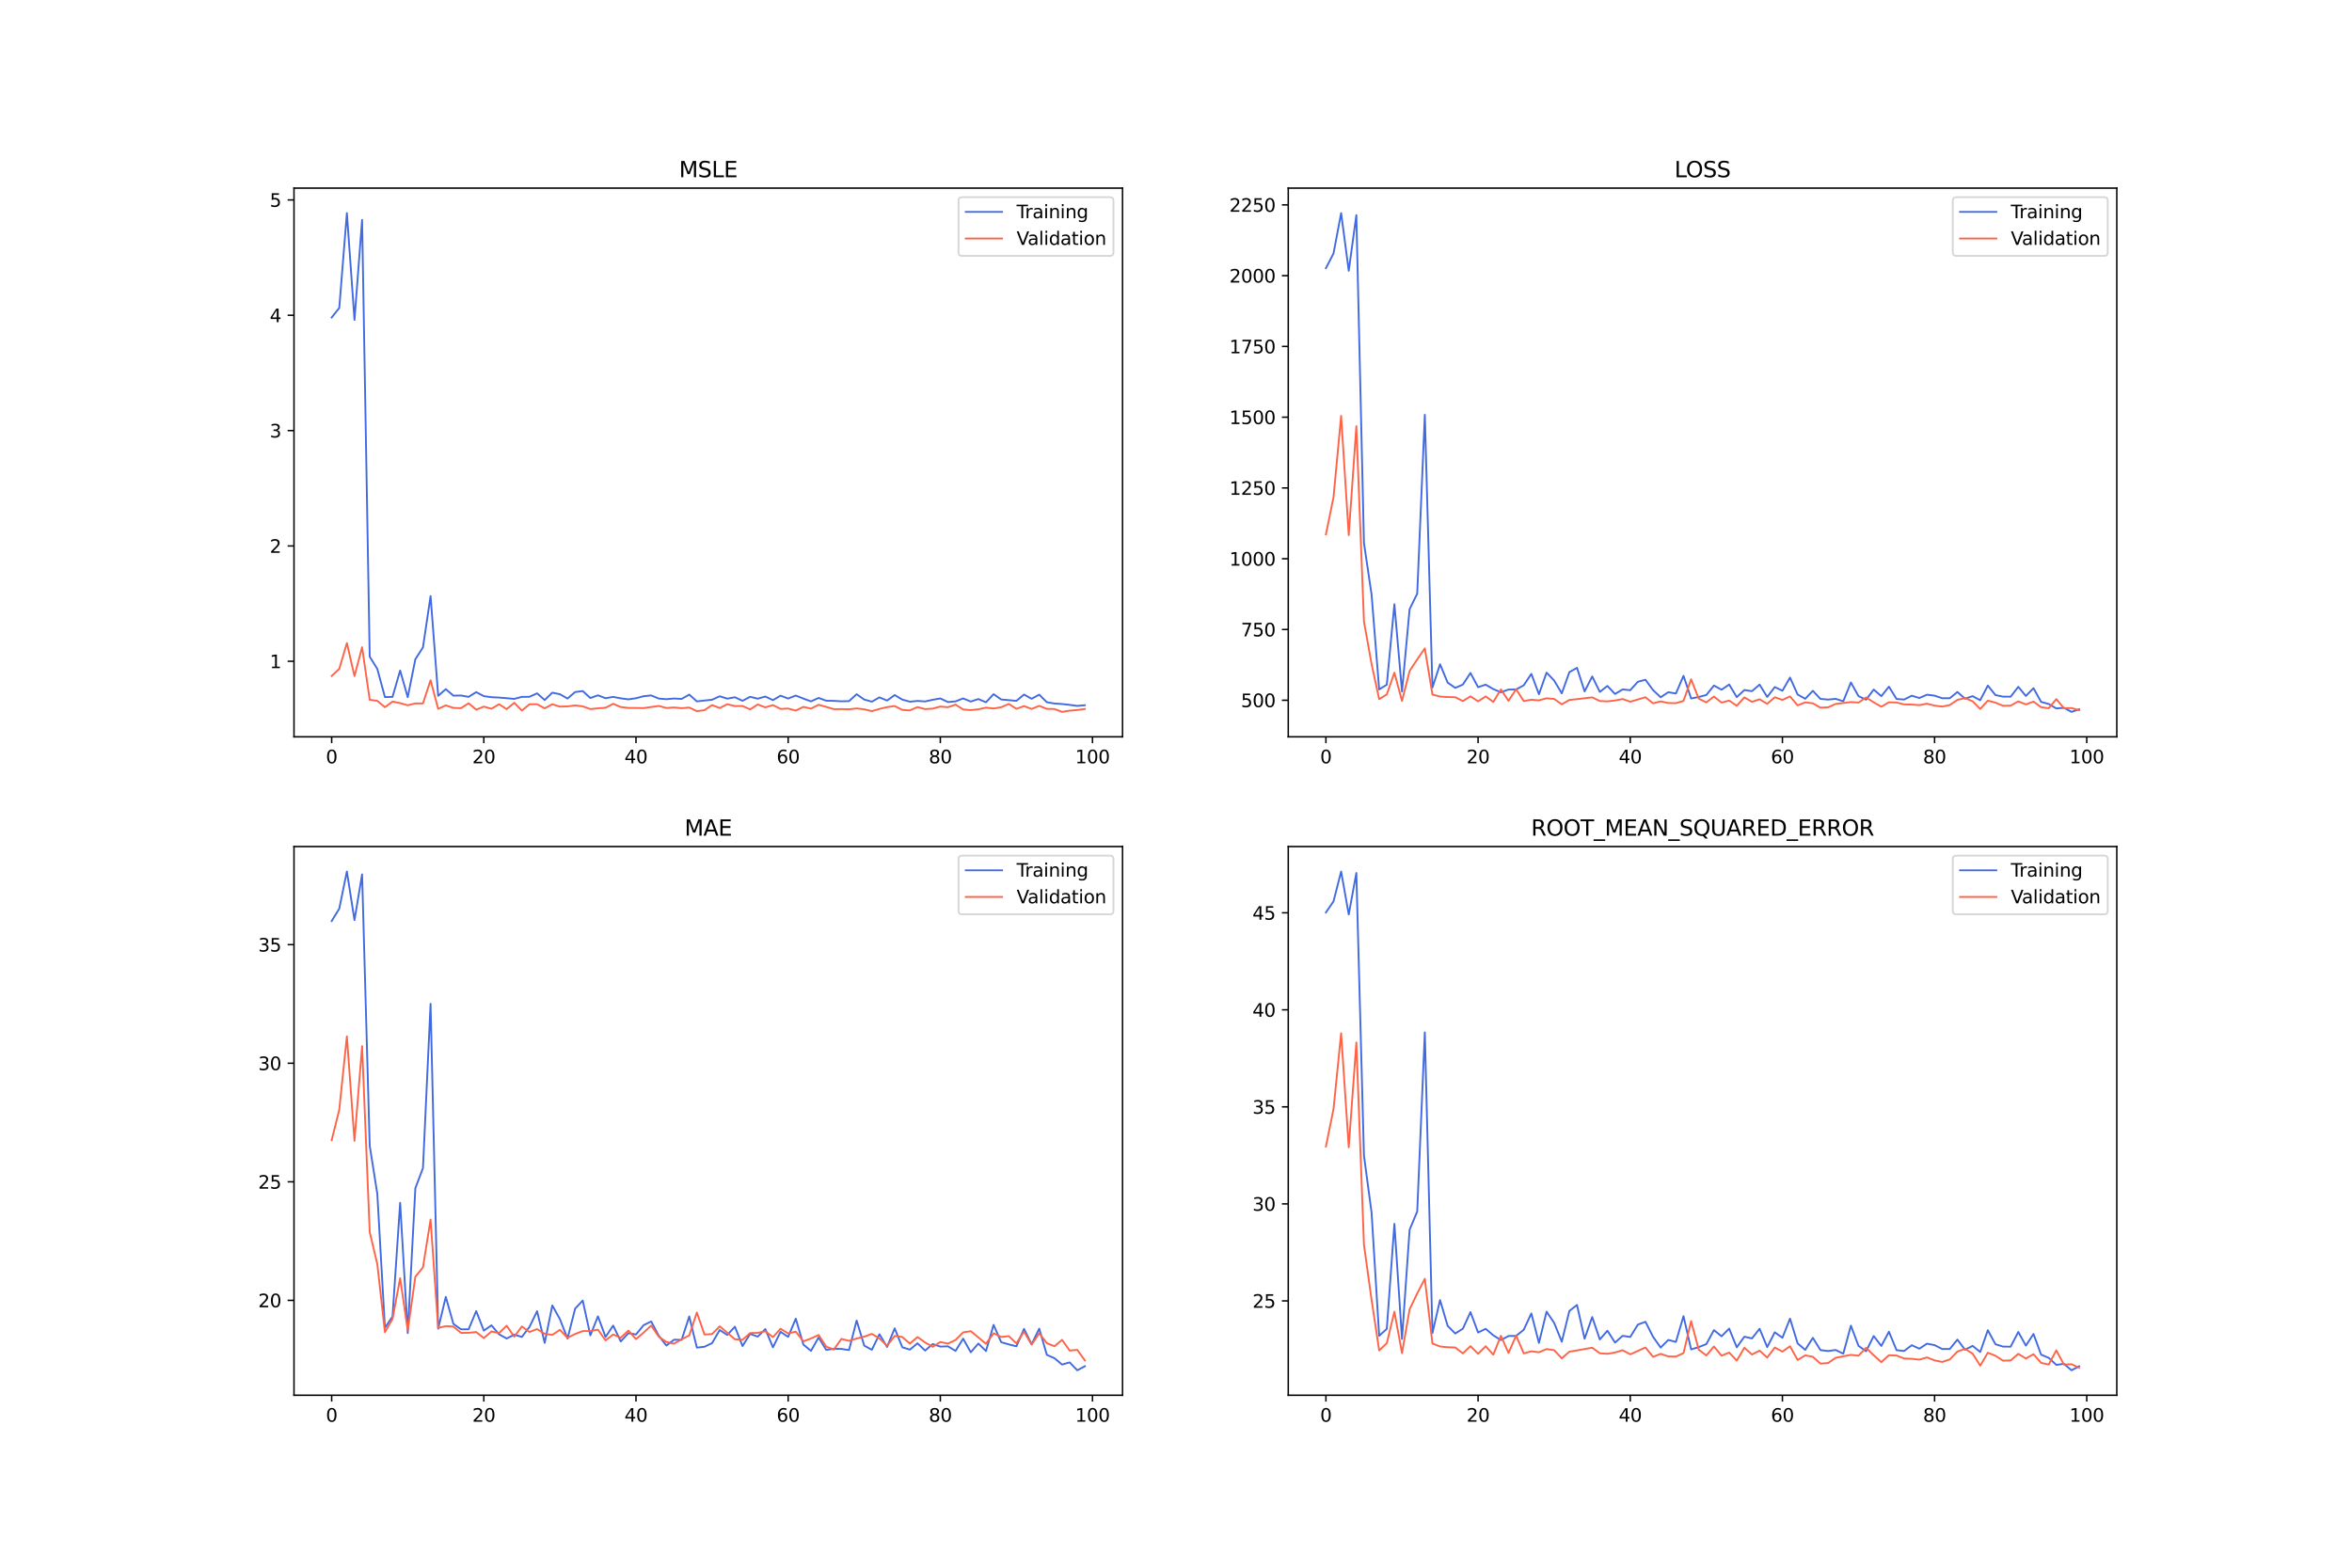 <?xml version="1.0" encoding="utf-8" standalone="no"?>
<!DOCTYPE svg PUBLIC "-//W3C//DTD SVG 1.1//EN"
  "http://www.w3.org/Graphics/SVG/1.1/DTD/svg11.dtd">
<svg xmlns:xlink="http://www.w3.org/1999/xlink" width="1296pt" height="864pt" viewBox="0 0 1296 864" xmlns="http://www.w3.org/2000/svg" version="1.1">
 <defs>
  <style type="text/css">*{stroke-linejoin: round; stroke-linecap: butt}</style>
 </defs>
 <g id="figure_1">
  <g id="patch_1">
   <path d="M 0 864 
L 1296 864 
L 1296 0 
L 0 0 
z
" style="fill: #ffffff"/>
  </g>
  <g id="axes_1">
   <g id="patch_2">
    <path d="M 162 406.08 
L 618.545 406.08 
L 618.545 103.68 
L 162 103.68 
z
" style="fill: #ffffff"/>
   </g>
   <g id="matplotlib.axis_1">
    <g id="xtick_1">
     <g id="line2d_1">
      <defs>
       <path id="m0e3c52dd5b" d="M 0 0 
L 0 3.5 
" style="stroke: #000000; stroke-width: 0.8"/>
      </defs>
      <g>
       <use xlink:href="#m0e3c52dd5b" x="182.752" y="406.08" style="stroke: #000000; stroke-width: 0.8"/>
      </g>
     </g>
     <g id="text_1">
      <!-- 0 -->
      <g transform="translate(179.571 420.678) scale(0.1 -0.1)">
       <defs>
        <path id="DejaVuSans-30" d="M 2034 4250 
Q 1547 4250 1301 3770 
Q 1056 3291 1056 2328 
Q 1056 1369 1301 889 
Q 1547 409 2034 409 
Q 2525 409 2770 889 
Q 3016 1369 3016 2328 
Q 3016 3291 2770 3770 
Q 2525 4250 2034 4250 
z
M 2034 4750 
Q 2819 4750 3233 4129 
Q 3647 3509 3647 2328 
Q 3647 1150 3233 529 
Q 2819 -91 2034 -91 
Q 1250 -91 836 529 
Q 422 1150 422 2328 
Q 422 3509 836 4129 
Q 1250 4750 2034 4750 
z
" transform="scale(0.016)"/>
       </defs>
       <use xlink:href="#DejaVuSans-30"/>
      </g>
     </g>
    </g>
    <g id="xtick_2">
     <g id="line2d_2">
      <g>
       <use xlink:href="#m0e3c52dd5b" x="266.599" y="406.08" style="stroke: #000000; stroke-width: 0.8"/>
      </g>
     </g>
     <g id="text_2">
      <!-- 20 -->
      <g transform="translate(260.236 420.678) scale(0.1 -0.1)">
       <defs>
        <path id="DejaVuSans-32" d="M 1228 531 
L 3431 531 
L 3431 0 
L 469 0 
L 469 531 
Q 828 903 1448 1529 
Q 2069 2156 2228 2338 
Q 2531 2678 2651 2914 
Q 2772 3150 2772 3378 
Q 2772 3750 2511 3984 
Q 2250 4219 1831 4219 
Q 1534 4219 1204 4116 
Q 875 4013 500 3803 
L 500 4441 
Q 881 4594 1212 4672 
Q 1544 4750 1819 4750 
Q 2544 4750 2975 4387 
Q 3406 4025 3406 3419 
Q 3406 3131 3298 2873 
Q 3191 2616 2906 2266 
Q 2828 2175 2409 1742 
Q 1991 1309 1228 531 
z
" transform="scale(0.016)"/>
       </defs>
       <use xlink:href="#DejaVuSans-32"/>
       <use xlink:href="#DejaVuSans-30" x="63.623"/>
      </g>
     </g>
    </g>
    <g id="xtick_3">
     <g id="line2d_3">
      <g>
       <use xlink:href="#m0e3c52dd5b" x="350.446" y="406.08" style="stroke: #000000; stroke-width: 0.8"/>
      </g>
     </g>
     <g id="text_3">
      <!-- 40 -->
      <g transform="translate(344.083 420.678) scale(0.1 -0.1)">
       <defs>
        <path id="DejaVuSans-34" d="M 2419 4116 
L 825 1625 
L 2419 1625 
L 2419 4116 
z
M 2253 4666 
L 3047 4666 
L 3047 1625 
L 3713 1625 
L 3713 1100 
L 3047 1100 
L 3047 0 
L 2419 0 
L 2419 1100 
L 313 1100 
L 313 1709 
L 2253 4666 
z
" transform="scale(0.016)"/>
       </defs>
       <use xlink:href="#DejaVuSans-34"/>
       <use xlink:href="#DejaVuSans-30" x="63.623"/>
      </g>
     </g>
    </g>
    <g id="xtick_4">
     <g id="line2d_4">
      <g>
       <use xlink:href="#m0e3c52dd5b" x="434.292" y="406.08" style="stroke: #000000; stroke-width: 0.8"/>
      </g>
     </g>
     <g id="text_4">
      <!-- 60 -->
      <g transform="translate(427.93 420.678) scale(0.1 -0.1)">
       <defs>
        <path id="DejaVuSans-36" d="M 2113 2584 
Q 1688 2584 1439 2293 
Q 1191 2003 1191 1497 
Q 1191 994 1439 701 
Q 1688 409 2113 409 
Q 2538 409 2786 701 
Q 3034 994 3034 1497 
Q 3034 2003 2786 2293 
Q 2538 2584 2113 2584 
z
M 3366 4563 
L 3366 3988 
Q 3128 4100 2886 4159 
Q 2644 4219 2406 4219 
Q 1781 4219 1451 3797 
Q 1122 3375 1075 2522 
Q 1259 2794 1537 2939 
Q 1816 3084 2150 3084 
Q 2853 3084 3261 2657 
Q 3669 2231 3669 1497 
Q 3669 778 3244 343 
Q 2819 -91 2113 -91 
Q 1303 -91 875 529 
Q 447 1150 447 2328 
Q 447 3434 972 4092 
Q 1497 4750 2381 4750 
Q 2619 4750 2861 4703 
Q 3103 4656 3366 4563 
z
" transform="scale(0.016)"/>
       </defs>
       <use xlink:href="#DejaVuSans-36"/>
       <use xlink:href="#DejaVuSans-30" x="63.623"/>
      </g>
     </g>
    </g>
    <g id="xtick_5">
     <g id="line2d_5">
      <g>
       <use xlink:href="#m0e3c52dd5b" x="518.139" y="406.08" style="stroke: #000000; stroke-width: 0.8"/>
      </g>
     </g>
     <g id="text_5">
      <!-- 80 -->
      <g transform="translate(511.776 420.678) scale(0.1 -0.1)">
       <defs>
        <path id="DejaVuSans-38" d="M 2034 2216 
Q 1584 2216 1326 1975 
Q 1069 1734 1069 1313 
Q 1069 891 1326 650 
Q 1584 409 2034 409 
Q 2484 409 2743 651 
Q 3003 894 3003 1313 
Q 3003 1734 2745 1975 
Q 2488 2216 2034 2216 
z
M 1403 2484 
Q 997 2584 770 2862 
Q 544 3141 544 3541 
Q 544 4100 942 4425 
Q 1341 4750 2034 4750 
Q 2731 4750 3128 4425 
Q 3525 4100 3525 3541 
Q 3525 3141 3298 2862 
Q 3072 2584 2669 2484 
Q 3125 2378 3379 2068 
Q 3634 1759 3634 1313 
Q 3634 634 3220 271 
Q 2806 -91 2034 -91 
Q 1263 -91 848 271 
Q 434 634 434 1313 
Q 434 1759 690 2068 
Q 947 2378 1403 2484 
z
M 1172 3481 
Q 1172 3119 1398 2916 
Q 1625 2713 2034 2713 
Q 2441 2713 2670 2916 
Q 2900 3119 2900 3481 
Q 2900 3844 2670 4047 
Q 2441 4250 2034 4250 
Q 1625 4250 1398 4047 
Q 1172 3844 1172 3481 
z
" transform="scale(0.016)"/>
       </defs>
       <use xlink:href="#DejaVuSans-38"/>
       <use xlink:href="#DejaVuSans-30" x="63.623"/>
      </g>
     </g>
    </g>
    <g id="xtick_6">
     <g id="line2d_6">
      <g>
       <use xlink:href="#m0e3c52dd5b" x="601.986" y="406.08" style="stroke: #000000; stroke-width: 0.8"/>
      </g>
     </g>
     <g id="text_6">
      <!-- 100 -->
      <g transform="translate(592.442 420.678) scale(0.1 -0.1)">
       <defs>
        <path id="DejaVuSans-31" d="M 794 531 
L 1825 531 
L 1825 4091 
L 703 3866 
L 703 4441 
L 1819 4666 
L 2450 4666 
L 2450 531 
L 3481 531 
L 3481 0 
L 794 0 
L 794 531 
z
" transform="scale(0.016)"/>
       </defs>
       <use xlink:href="#DejaVuSans-31"/>
       <use xlink:href="#DejaVuSans-30" x="63.623"/>
       <use xlink:href="#DejaVuSans-30" x="127.246"/>
      </g>
     </g>
    </g>
   </g>
   <g id="matplotlib.axis_2">
    <g id="ytick_1">
     <g id="line2d_7">
      <defs>
       <path id="m77ca4bb542" d="M 0 0 
L -3.5 0 
" style="stroke: #000000; stroke-width: 0.8"/>
      </defs>
      <g>
       <use xlink:href="#m77ca4bb542" x="162" y="364.45" style="stroke: #000000; stroke-width: 0.8"/>
      </g>
     </g>
     <g id="text_7">
      <!-- 1 -->
      <g transform="translate(148.637 368.249) scale(0.1 -0.1)">
       <use xlink:href="#DejaVuSans-31"/>
      </g>
     </g>
    </g>
    <g id="ytick_2">
     <g id="line2d_8">
      <g>
       <use xlink:href="#m77ca4bb542" x="162" y="300.885" style="stroke: #000000; stroke-width: 0.8"/>
      </g>
     </g>
     <g id="text_8">
      <!-- 2 -->
      <g transform="translate(148.637 304.684) scale(0.1 -0.1)">
       <use xlink:href="#DejaVuSans-32"/>
      </g>
     </g>
    </g>
    <g id="ytick_3">
     <g id="line2d_9">
      <g>
       <use xlink:href="#m77ca4bb542" x="162" y="237.319" style="stroke: #000000; stroke-width: 0.8"/>
      </g>
     </g>
     <g id="text_9">
      <!-- 3 -->
      <g transform="translate(148.637 241.119) scale(0.1 -0.1)">
       <defs>
        <path id="DejaVuSans-33" d="M 2597 2516 
Q 3050 2419 3304 2112 
Q 3559 1806 3559 1356 
Q 3559 666 3084 287 
Q 2609 -91 1734 -91 
Q 1441 -91 1130 -33 
Q 819 25 488 141 
L 488 750 
Q 750 597 1062 519 
Q 1375 441 1716 441 
Q 2309 441 2620 675 
Q 2931 909 2931 1356 
Q 2931 1769 2642 2001 
Q 2353 2234 1838 2234 
L 1294 2234 
L 1294 2753 
L 1863 2753 
Q 2328 2753 2575 2939 
Q 2822 3125 2822 3475 
Q 2822 3834 2567 4026 
Q 2313 4219 1838 4219 
Q 1578 4219 1281 4162 
Q 984 4106 628 3988 
L 628 4550 
Q 988 4650 1302 4700 
Q 1616 4750 1894 4750 
Q 2613 4750 3031 4423 
Q 3450 4097 3450 3541 
Q 3450 3153 3228 2886 
Q 3006 2619 2597 2516 
z
" transform="scale(0.016)"/>
       </defs>
       <use xlink:href="#DejaVuSans-33"/>
      </g>
     </g>
    </g>
    <g id="ytick_4">
     <g id="line2d_10">
      <g>
       <use xlink:href="#m77ca4bb542" x="162" y="173.754" style="stroke: #000000; stroke-width: 0.8"/>
      </g>
     </g>
     <g id="text_10">
      <!-- 4 -->
      <g transform="translate(148.637 177.553) scale(0.1 -0.1)">
       <use xlink:href="#DejaVuSans-34"/>
      </g>
     </g>
    </g>
    <g id="ytick_5">
     <g id="line2d_11">
      <g>
       <use xlink:href="#m77ca4bb542" x="162" y="110.189" style="stroke: #000000; stroke-width: 0.8"/>
      </g>
     </g>
     <g id="text_11">
      <!-- 5 -->
      <g transform="translate(148.637 113.988) scale(0.1 -0.1)">
       <defs>
        <path id="DejaVuSans-35" d="M 691 4666 
L 3169 4666 
L 3169 4134 
L 1269 4134 
L 1269 2991 
Q 1406 3038 1543 3061 
Q 1681 3084 1819 3084 
Q 2600 3084 3056 2656 
Q 3513 2228 3513 1497 
Q 3513 744 3044 326 
Q 2575 -91 1722 -91 
Q 1428 -91 1123 -41 
Q 819 9 494 109 
L 494 744 
Q 775 591 1075 516 
Q 1375 441 1709 441 
Q 2250 441 2565 725 
Q 2881 1009 2881 1497 
Q 2881 1984 2565 2268 
Q 2250 2553 1709 2553 
Q 1456 2553 1204 2497 
Q 953 2441 691 2322 
L 691 4666 
z
" transform="scale(0.016)"/>
       </defs>
       <use xlink:href="#DejaVuSans-35"/>
      </g>
     </g>
    </g>
   </g>
   <g id="line2d_12">
    <path d="M 182.752 174.969 
L 186.944 169.733 
L 191.137 117.425 
L 195.329 176.321 
L 199.521 121.18 
L 203.714 361.898 
L 207.906 368.674 
L 212.098 384.171 
L 216.291 384.087 
L 220.483 369.539 
L 224.675 384.269 
L 228.868 363.317 
L 233.06 356.796 
L 237.252 328.526 
L 241.445 383.499 
L 245.637 379.815 
L 249.829 383.409 
L 254.022 383.31 
L 258.214 384.058 
L 262.406 381.455 
L 266.599 383.669 
L 270.791 384.247 
L 274.983 384.447 
L 279.176 384.799 
L 283.368 385.176 
L 287.56 384.061 
L 291.753 384.019 
L 295.945 382.124 
L 300.137 385.811 
L 304.33 381.749 
L 308.522 382.612 
L 312.714 384.994 
L 316.907 381.398 
L 321.099 380.863 
L 325.292 384.697 
L 329.484 383.204 
L 333.676 384.802 
L 337.869 384.076 
L 342.061 384.88 
L 346.253 385.436 
L 350.446 384.817 
L 354.638 383.708 
L 358.83 383.269 
L 363.023 384.997 
L 367.215 385.349 
L 371.407 384.964 
L 375.6 385.196 
L 379.792 382.811 
L 383.984 386.553 
L 388.177 386.087 
L 392.369 385.644 
L 396.561 383.735 
L 400.754 385.044 
L 404.946 384.265 
L 409.138 386.234 
L 413.331 384.025 
L 417.523 385.063 
L 421.715 383.884 
L 425.908 385.863 
L 430.1 383.404 
L 434.292 384.987 
L 438.485 383.345 
L 442.677 385.006 
L 446.869 386.559 
L 451.062 384.64 
L 455.254 386.186 
L 459.446 386.267 
L 463.639 386.506 
L 467.831 386.413 
L 472.023 382.598 
L 476.216 385.55 
L 480.408 386.71 
L 484.6 384.342 
L 488.793 386.105 
L 492.985 383.063 
L 497.177 385.566 
L 501.37 386.716 
L 505.562 386.303 
L 509.754 386.584 
L 513.947 385.669 
L 518.139 384.936 
L 522.331 386.923 
L 526.524 386.55 
L 530.716 384.911 
L 534.908 386.645 
L 539.101 385.259 
L 543.293 387.046 
L 547.485 382.573 
L 551.678 385.509 
L 555.87 385.887 
L 560.062 386.264 
L 564.255 382.793 
L 568.447 385.115 
L 572.639 382.848 
L 576.832 387.01 
L 581.024 387.716 
L 585.216 388.009 
L 589.409 388.48 
L 593.601 389.045 
L 597.793 388.659 
" clip-path="url(#pb2d11f5043)" style="fill: none; stroke: #4169e1; stroke-linecap: square"/>
   </g>
   <g id="line2d_13">
    <path d="M 182.752 372.556 
L 186.944 368.64 
L 191.137 354.43 
L 195.329 372.614 
L 199.521 356.697 
L 203.714 385.659 
L 207.906 386.267 
L 212.098 389.776 
L 216.291 386.644 
L 220.483 387.515 
L 224.675 388.687 
L 228.868 387.664 
L 233.06 387.669 
L 237.252 374.902 
L 241.445 390.689 
L 245.637 388.73 
L 249.829 390.152 
L 254.022 390.295 
L 258.214 387.586 
L 262.406 391.128 
L 266.599 389.432 
L 270.791 390.619 
L 274.983 388.109 
L 279.176 390.835 
L 283.368 387.323 
L 287.56 391.615 
L 291.753 388.131 
L 295.945 388.109 
L 300.137 390.374 
L 304.33 388.122 
L 308.522 389.441 
L 312.714 389.294 
L 316.907 388.777 
L 321.099 389.288 
L 325.292 390.796 
L 329.484 390.394 
L 333.676 390.064 
L 337.869 387.884 
L 342.061 389.67 
L 346.253 390.166 
L 350.446 390.184 
L 354.638 390.256 
L 358.83 389.654 
L 363.023 389.055 
L 367.215 390.199 
L 371.407 389.908 
L 375.6 390.304 
L 379.792 389.95 
L 383.984 391.928 
L 388.177 391.406 
L 392.369 388.572 
L 396.561 390.23 
L 400.754 388.098 
L 404.946 389.139 
L 409.138 389.088 
L 413.331 390.973 
L 417.523 388.25 
L 421.715 389.845 
L 425.908 388.585 
L 430.1 390.711 
L 434.292 390.498 
L 438.485 391.635 
L 442.677 389.568 
L 446.869 390.568 
L 451.062 388.428 
L 455.254 389.592 
L 459.446 390.833 
L 463.639 390.798 
L 467.831 390.907 
L 472.023 390.44 
L 476.216 390.919 
L 480.408 391.937 
L 484.6 390.72 
L 488.793 389.713 
L 492.985 389.12 
L 497.177 391.251 
L 501.37 391.521 
L 505.562 389.684 
L 509.754 390.809 
L 513.947 390.549 
L 518.139 389.396 
L 522.331 389.769 
L 526.524 388.329 
L 530.716 391.008 
L 534.908 391.376 
L 539.101 390.918 
L 543.293 390.003 
L 547.485 390.477 
L 551.678 389.772 
L 555.87 387.949 
L 560.062 390.65 
L 564.255 389.151 
L 568.447 390.72 
L 572.639 389.009 
L 576.832 390.688 
L 581.024 390.755 
L 585.216 392.335 
L 589.409 391.656 
L 593.601 391.316 
L 597.793 390.73 
" clip-path="url(#pb2d11f5043)" style="fill: none; stroke: #ff6347; stroke-linecap: square"/>
   </g>
   <g id="patch_3">
    <path d="M 162 406.08 
L 162 103.68 
" style="fill: none; stroke: #000000; stroke-width: 0.8; stroke-linejoin: miter; stroke-linecap: square"/>
   </g>
   <g id="patch_4">
    <path d="M 618.545 406.08 
L 618.545 103.68 
" style="fill: none; stroke: #000000; stroke-width: 0.8; stroke-linejoin: miter; stroke-linecap: square"/>
   </g>
   <g id="patch_5">
    <path d="M 162 406.08 
L 618.545 406.08 
" style="fill: none; stroke: #000000; stroke-width: 0.8; stroke-linejoin: miter; stroke-linecap: square"/>
   </g>
   <g id="patch_6">
    <path d="M 162 103.68 
L 618.545 103.68 
" style="fill: none; stroke: #000000; stroke-width: 0.8; stroke-linejoin: miter; stroke-linecap: square"/>
   </g>
   <g id="text_12">
    <!-- MSLE -->
    <g transform="translate(374.152 97.68) scale(0.12 -0.12)">
     <defs>
      <path id="DejaVuSans-4d" d="M 628 4666 
L 1569 4666 
L 2759 1491 
L 3956 4666 
L 4897 4666 
L 4897 0 
L 4281 0 
L 4281 4097 
L 3078 897 
L 2444 897 
L 1241 4097 
L 1241 0 
L 628 0 
L 628 4666 
z
" transform="scale(0.016)"/>
      <path id="DejaVuSans-53" d="M 3425 4513 
L 3425 3897 
Q 3066 4069 2747 4153 
Q 2428 4238 2131 4238 
Q 1616 4238 1336 4038 
Q 1056 3838 1056 3469 
Q 1056 3159 1242 3001 
Q 1428 2844 1947 2747 
L 2328 2669 
Q 3034 2534 3370 2195 
Q 3706 1856 3706 1288 
Q 3706 609 3251 259 
Q 2797 -91 1919 -91 
Q 1588 -91 1214 -16 
Q 841 59 441 206 
L 441 856 
Q 825 641 1194 531 
Q 1563 422 1919 422 
Q 2459 422 2753 634 
Q 3047 847 3047 1241 
Q 3047 1584 2836 1778 
Q 2625 1972 2144 2069 
L 1759 2144 
Q 1053 2284 737 2584 
Q 422 2884 422 3419 
Q 422 4038 858 4394 
Q 1294 4750 2059 4750 
Q 2388 4750 2728 4690 
Q 3069 4631 3425 4513 
z
" transform="scale(0.016)"/>
      <path id="DejaVuSans-4c" d="M 628 4666 
L 1259 4666 
L 1259 531 
L 3531 531 
L 3531 0 
L 628 0 
L 628 4666 
z
" transform="scale(0.016)"/>
      <path id="DejaVuSans-45" d="M 628 4666 
L 3578 4666 
L 3578 4134 
L 1259 4134 
L 1259 2753 
L 3481 2753 
L 3481 2222 
L 1259 2222 
L 1259 531 
L 3634 531 
L 3634 0 
L 628 0 
L 628 4666 
z
" transform="scale(0.016)"/>
     </defs>
     <use xlink:href="#DejaVuSans-4d"/>
     <use xlink:href="#DejaVuSans-53" x="86.279"/>
     <use xlink:href="#DejaVuSans-4c" x="149.756"/>
     <use xlink:href="#DejaVuSans-45" x="205.469"/>
    </g>
   </g>
   <g id="legend_1">
    <g id="patch_7">
     <path d="M 530.164 141.036 
L 611.545 141.036 
Q 613.545 141.036 613.545 139.036 
L 613.545 110.68 
Q 613.545 108.68 611.545 108.68 
L 530.164 108.68 
Q 528.164 108.68 528.164 110.68 
L 528.164 139.036 
Q 528.164 141.036 530.164 141.036 
z
" style="fill: #ffffff; opacity: 0.8; stroke: #cccccc; stroke-linejoin: miter"/>
    </g>
    <g id="line2d_14">
     <path d="M 532.164 116.778 
L 542.164 116.778 
L 552.164 116.778 
" style="fill: none; stroke: #4169e1; stroke-linecap: square"/>
    </g>
    <g id="text_13">
     <!-- Training -->
     <g transform="translate(560.164 120.278) scale(0.1 -0.1)">
      <defs>
       <path id="DejaVuSans-54" d="M -19 4666 
L 3928 4666 
L 3928 4134 
L 2272 4134 
L 2272 0 
L 1638 0 
L 1638 4134 
L -19 4134 
L -19 4666 
z
" transform="scale(0.016)"/>
       <path id="DejaVuSans-72" d="M 2631 2963 
Q 2534 3019 2420 3045 
Q 2306 3072 2169 3072 
Q 1681 3072 1420 2755 
Q 1159 2438 1159 1844 
L 1159 0 
L 581 0 
L 581 3500 
L 1159 3500 
L 1159 2956 
Q 1341 3275 1631 3429 
Q 1922 3584 2338 3584 
Q 2397 3584 2469 3576 
Q 2541 3569 2628 3553 
L 2631 2963 
z
" transform="scale(0.016)"/>
       <path id="DejaVuSans-61" d="M 2194 1759 
Q 1497 1759 1228 1600 
Q 959 1441 959 1056 
Q 959 750 1161 570 
Q 1363 391 1709 391 
Q 2188 391 2477 730 
Q 2766 1069 2766 1631 
L 2766 1759 
L 2194 1759 
z
M 3341 1997 
L 3341 0 
L 2766 0 
L 2766 531 
Q 2569 213 2275 61 
Q 1981 -91 1556 -91 
Q 1019 -91 701 211 
Q 384 513 384 1019 
Q 384 1609 779 1909 
Q 1175 2209 1959 2209 
L 2766 2209 
L 2766 2266 
Q 2766 2663 2505 2880 
Q 2244 3097 1772 3097 
Q 1472 3097 1187 3025 
Q 903 2953 641 2809 
L 641 3341 
Q 956 3463 1253 3523 
Q 1550 3584 1831 3584 
Q 2591 3584 2966 3190 
Q 3341 2797 3341 1997 
z
" transform="scale(0.016)"/>
       <path id="DejaVuSans-69" d="M 603 3500 
L 1178 3500 
L 1178 0 
L 603 0 
L 603 3500 
z
M 603 4863 
L 1178 4863 
L 1178 4134 
L 603 4134 
L 603 4863 
z
" transform="scale(0.016)"/>
       <path id="DejaVuSans-6e" d="M 3513 2113 
L 3513 0 
L 2938 0 
L 2938 2094 
Q 2938 2591 2744 2837 
Q 2550 3084 2163 3084 
Q 1697 3084 1428 2787 
Q 1159 2491 1159 1978 
L 1159 0 
L 581 0 
L 581 3500 
L 1159 3500 
L 1159 2956 
Q 1366 3272 1645 3428 
Q 1925 3584 2291 3584 
Q 2894 3584 3203 3211 
Q 3513 2838 3513 2113 
z
" transform="scale(0.016)"/>
       <path id="DejaVuSans-67" d="M 2906 1791 
Q 2906 2416 2648 2759 
Q 2391 3103 1925 3103 
Q 1463 3103 1205 2759 
Q 947 2416 947 1791 
Q 947 1169 1205 825 
Q 1463 481 1925 481 
Q 2391 481 2648 825 
Q 2906 1169 2906 1791 
z
M 3481 434 
Q 3481 -459 3084 -895 
Q 2688 -1331 1869 -1331 
Q 1566 -1331 1297 -1286 
Q 1028 -1241 775 -1147 
L 775 -588 
Q 1028 -725 1275 -790 
Q 1522 -856 1778 -856 
Q 2344 -856 2625 -561 
Q 2906 -266 2906 331 
L 2906 616 
Q 2728 306 2450 153 
Q 2172 0 1784 0 
Q 1141 0 747 490 
Q 353 981 353 1791 
Q 353 2603 747 3093 
Q 1141 3584 1784 3584 
Q 2172 3584 2450 3431 
Q 2728 3278 2906 2969 
L 2906 3500 
L 3481 3500 
L 3481 434 
z
" transform="scale(0.016)"/>
      </defs>
      <use xlink:href="#DejaVuSans-54"/>
      <use xlink:href="#DejaVuSans-72" x="46.334"/>
      <use xlink:href="#DejaVuSans-61" x="87.447"/>
      <use xlink:href="#DejaVuSans-69" x="148.727"/>
      <use xlink:href="#DejaVuSans-6e" x="176.51"/>
      <use xlink:href="#DejaVuSans-69" x="239.889"/>
      <use xlink:href="#DejaVuSans-6e" x="267.672"/>
      <use xlink:href="#DejaVuSans-67" x="331.051"/>
     </g>
    </g>
    <g id="line2d_15">
     <path d="M 532.164 131.457 
L 542.164 131.457 
L 552.164 131.457 
" style="fill: none; stroke: #ff6347; stroke-linecap: square"/>
    </g>
    <g id="text_14">
     <!-- Validation -->
     <g transform="translate(560.164 134.957) scale(0.1 -0.1)">
      <defs>
       <path id="DejaVuSans-56" d="M 1831 0 
L 50 4666 
L 709 4666 
L 2188 738 
L 3669 4666 
L 4325 4666 
L 2547 0 
L 1831 0 
z
" transform="scale(0.016)"/>
       <path id="DejaVuSans-6c" d="M 603 4863 
L 1178 4863 
L 1178 0 
L 603 0 
L 603 4863 
z
" transform="scale(0.016)"/>
       <path id="DejaVuSans-64" d="M 2906 2969 
L 2906 4863 
L 3481 4863 
L 3481 0 
L 2906 0 
L 2906 525 
Q 2725 213 2448 61 
Q 2172 -91 1784 -91 
Q 1150 -91 751 415 
Q 353 922 353 1747 
Q 353 2572 751 3078 
Q 1150 3584 1784 3584 
Q 2172 3584 2448 3432 
Q 2725 3281 2906 2969 
z
M 947 1747 
Q 947 1113 1208 752 
Q 1469 391 1925 391 
Q 2381 391 2643 752 
Q 2906 1113 2906 1747 
Q 2906 2381 2643 2742 
Q 2381 3103 1925 3103 
Q 1469 3103 1208 2742 
Q 947 2381 947 1747 
z
" transform="scale(0.016)"/>
       <path id="DejaVuSans-74" d="M 1172 4494 
L 1172 3500 
L 2356 3500 
L 2356 3053 
L 1172 3053 
L 1172 1153 
Q 1172 725 1289 603 
Q 1406 481 1766 481 
L 2356 481 
L 2356 0 
L 1766 0 
Q 1100 0 847 248 
Q 594 497 594 1153 
L 594 3053 
L 172 3053 
L 172 3500 
L 594 3500 
L 594 4494 
L 1172 4494 
z
" transform="scale(0.016)"/>
       <path id="DejaVuSans-6f" d="M 1959 3097 
Q 1497 3097 1228 2736 
Q 959 2375 959 1747 
Q 959 1119 1226 758 
Q 1494 397 1959 397 
Q 2419 397 2687 759 
Q 2956 1122 2956 1747 
Q 2956 2369 2687 2733 
Q 2419 3097 1959 3097 
z
M 1959 3584 
Q 2709 3584 3137 3096 
Q 3566 2609 3566 1747 
Q 3566 888 3137 398 
Q 2709 -91 1959 -91 
Q 1206 -91 779 398 
Q 353 888 353 1747 
Q 353 2609 779 3096 
Q 1206 3584 1959 3584 
z
" transform="scale(0.016)"/>
      </defs>
      <use xlink:href="#DejaVuSans-56"/>
      <use xlink:href="#DejaVuSans-61" x="60.658"/>
      <use xlink:href="#DejaVuSans-6c" x="121.938"/>
      <use xlink:href="#DejaVuSans-69" x="149.721"/>
      <use xlink:href="#DejaVuSans-64" x="177.504"/>
      <use xlink:href="#DejaVuSans-61" x="240.98"/>
      <use xlink:href="#DejaVuSans-74" x="302.26"/>
      <use xlink:href="#DejaVuSans-69" x="341.469"/>
      <use xlink:href="#DejaVuSans-6f" x="369.252"/>
      <use xlink:href="#DejaVuSans-6e" x="430.434"/>
     </g>
    </g>
   </g>
  </g>
  <g id="axes_2">
   <g id="patch_8">
    <path d="M 709.855 406.08 
L 1166.4 406.08 
L 1166.4 103.68 
L 709.855 103.68 
z
" style="fill: #ffffff"/>
   </g>
   <g id="matplotlib.axis_3">
    <g id="xtick_7">
     <g id="line2d_16">
      <g>
       <use xlink:href="#m0e3c52dd5b" x="730.607" y="406.08" style="stroke: #000000; stroke-width: 0.8"/>
      </g>
     </g>
     <g id="text_15">
      <!-- 0 -->
      <g transform="translate(727.425 420.678) scale(0.1 -0.1)">
       <use xlink:href="#DejaVuSans-30"/>
      </g>
     </g>
    </g>
    <g id="xtick_8">
     <g id="line2d_17">
      <g>
       <use xlink:href="#m0e3c52dd5b" x="814.453" y="406.08" style="stroke: #000000; stroke-width: 0.8"/>
      </g>
     </g>
     <g id="text_16">
      <!-- 20 -->
      <g transform="translate(808.091 420.678) scale(0.1 -0.1)">
       <use xlink:href="#DejaVuSans-32"/>
       <use xlink:href="#DejaVuSans-30" x="63.623"/>
      </g>
     </g>
    </g>
    <g id="xtick_9">
     <g id="line2d_18">
      <g>
       <use xlink:href="#m0e3c52dd5b" x="898.3" y="406.08" style="stroke: #000000; stroke-width: 0.8"/>
      </g>
     </g>
     <g id="text_17">
      <!-- 40 -->
      <g transform="translate(891.938 420.678) scale(0.1 -0.1)">
       <use xlink:href="#DejaVuSans-34"/>
       <use xlink:href="#DejaVuSans-30" x="63.623"/>
      </g>
     </g>
    </g>
    <g id="xtick_10">
     <g id="line2d_19">
      <g>
       <use xlink:href="#m0e3c52dd5b" x="982.147" y="406.08" style="stroke: #000000; stroke-width: 0.8"/>
      </g>
     </g>
     <g id="text_18">
      <!-- 60 -->
      <g transform="translate(975.784 420.678) scale(0.1 -0.1)">
       <use xlink:href="#DejaVuSans-36"/>
       <use xlink:href="#DejaVuSans-30" x="63.623"/>
      </g>
     </g>
    </g>
    <g id="xtick_11">
     <g id="line2d_20">
      <g>
       <use xlink:href="#m0e3c52dd5b" x="1065.994" y="406.08" style="stroke: #000000; stroke-width: 0.8"/>
      </g>
     </g>
     <g id="text_19">
      <!-- 80 -->
      <g transform="translate(1059.631 420.678) scale(0.1 -0.1)">
       <use xlink:href="#DejaVuSans-38"/>
       <use xlink:href="#DejaVuSans-30" x="63.623"/>
      </g>
     </g>
    </g>
    <g id="xtick_12">
     <g id="line2d_21">
      <g>
       <use xlink:href="#m0e3c52dd5b" x="1149.84" y="406.08" style="stroke: #000000; stroke-width: 0.8"/>
      </g>
     </g>
     <g id="text_20">
      <!-- 100 -->
      <g transform="translate(1140.297 420.678) scale(0.1 -0.1)">
       <use xlink:href="#DejaVuSans-31"/>
       <use xlink:href="#DejaVuSans-30" x="63.623"/>
       <use xlink:href="#DejaVuSans-30" x="127.246"/>
      </g>
     </g>
    </g>
   </g>
   <g id="matplotlib.axis_4">
    <g id="ytick_6">
     <g id="line2d_22">
      <g>
       <use xlink:href="#m77ca4bb542" x="709.855" y="385.929" style="stroke: #000000; stroke-width: 0.8"/>
      </g>
     </g>
     <g id="text_21">
      <!-- 500 -->
      <g transform="translate(683.767 389.728) scale(0.1 -0.1)">
       <use xlink:href="#DejaVuSans-35"/>
       <use xlink:href="#DejaVuSans-30" x="63.623"/>
       <use xlink:href="#DejaVuSans-30" x="127.246"/>
      </g>
     </g>
    </g>
    <g id="ytick_7">
     <g id="line2d_23">
      <g>
       <use xlink:href="#m77ca4bb542" x="709.855" y="346.929" style="stroke: #000000; stroke-width: 0.8"/>
      </g>
     </g>
     <g id="text_22">
      <!-- 750 -->
      <g transform="translate(683.767 350.728) scale(0.1 -0.1)">
       <defs>
        <path id="DejaVuSans-37" d="M 525 4666 
L 3525 4666 
L 3525 4397 
L 1831 0 
L 1172 0 
L 2766 4134 
L 525 4134 
L 525 4666 
z
" transform="scale(0.016)"/>
       </defs>
       <use xlink:href="#DejaVuSans-37"/>
       <use xlink:href="#DejaVuSans-35" x="63.623"/>
       <use xlink:href="#DejaVuSans-30" x="127.246"/>
      </g>
     </g>
    </g>
    <g id="ytick_8">
     <g id="line2d_24">
      <g>
       <use xlink:href="#m77ca4bb542" x="709.855" y="307.928" style="stroke: #000000; stroke-width: 0.8"/>
      </g>
     </g>
     <g id="text_23">
      <!-- 1000 -->
      <g transform="translate(677.405 311.728) scale(0.1 -0.1)">
       <use xlink:href="#DejaVuSans-31"/>
       <use xlink:href="#DejaVuSans-30" x="63.623"/>
       <use xlink:href="#DejaVuSans-30" x="127.246"/>
       <use xlink:href="#DejaVuSans-30" x="190.869"/>
      </g>
     </g>
    </g>
    <g id="ytick_9">
     <g id="line2d_25">
      <g>
       <use xlink:href="#m77ca4bb542" x="709.855" y="268.928" style="stroke: #000000; stroke-width: 0.8"/>
      </g>
     </g>
     <g id="text_24">
      <!-- 1250 -->
      <g transform="translate(677.405 272.727) scale(0.1 -0.1)">
       <use xlink:href="#DejaVuSans-31"/>
       <use xlink:href="#DejaVuSans-32" x="63.623"/>
       <use xlink:href="#DejaVuSans-35" x="127.246"/>
       <use xlink:href="#DejaVuSans-30" x="190.869"/>
      </g>
     </g>
    </g>
    <g id="ytick_10">
     <g id="line2d_26">
      <g>
       <use xlink:href="#m77ca4bb542" x="709.855" y="229.928" style="stroke: #000000; stroke-width: 0.8"/>
      </g>
     </g>
     <g id="text_25">
      <!-- 1500 -->
      <g transform="translate(677.405 233.727) scale(0.1 -0.1)">
       <use xlink:href="#DejaVuSans-31"/>
       <use xlink:href="#DejaVuSans-35" x="63.623"/>
       <use xlink:href="#DejaVuSans-30" x="127.246"/>
       <use xlink:href="#DejaVuSans-30" x="190.869"/>
      </g>
     </g>
    </g>
    <g id="ytick_11">
     <g id="line2d_27">
      <g>
       <use xlink:href="#m77ca4bb542" x="709.855" y="190.928" style="stroke: #000000; stroke-width: 0.8"/>
      </g>
     </g>
     <g id="text_26">
      <!-- 1750 -->
      <g transform="translate(677.405 194.727) scale(0.1 -0.1)">
       <use xlink:href="#DejaVuSans-31"/>
       <use xlink:href="#DejaVuSans-37" x="63.623"/>
       <use xlink:href="#DejaVuSans-35" x="127.246"/>
       <use xlink:href="#DejaVuSans-30" x="190.869"/>
      </g>
     </g>
    </g>
    <g id="ytick_12">
     <g id="line2d_28">
      <g>
       <use xlink:href="#m77ca4bb542" x="709.855" y="151.927" style="stroke: #000000; stroke-width: 0.8"/>
      </g>
     </g>
     <g id="text_27">
      <!-- 2000 -->
      <g transform="translate(677.405 155.727) scale(0.1 -0.1)">
       <use xlink:href="#DejaVuSans-32"/>
       <use xlink:href="#DejaVuSans-30" x="63.623"/>
       <use xlink:href="#DejaVuSans-30" x="127.246"/>
       <use xlink:href="#DejaVuSans-30" x="190.869"/>
      </g>
     </g>
    </g>
    <g id="ytick_13">
     <g id="line2d_29">
      <g>
       <use xlink:href="#m77ca4bb542" x="709.855" y="112.927" style="stroke: #000000; stroke-width: 0.8"/>
      </g>
     </g>
     <g id="text_28">
      <!-- 2250 -->
      <g transform="translate(677.405 116.726) scale(0.1 -0.1)">
       <use xlink:href="#DejaVuSans-32"/>
       <use xlink:href="#DejaVuSans-32" x="63.623"/>
       <use xlink:href="#DejaVuSans-35" x="127.246"/>
       <use xlink:href="#DejaVuSans-30" x="190.869"/>
      </g>
     </g>
    </g>
   </g>
   <g id="line2d_30">
    <path d="M 730.607 147.798 
L 734.799 139.652 
L 738.991 117.425 
L 743.184 149.231 
L 747.376 118.543 
L 751.568 299.27 
L 755.761 327.667 
L 759.953 379.954 
L 764.145 377.364 
L 768.338 333.01 
L 772.53 381.123 
L 776.722 335.747 
L 780.915 327.183 
L 785.107 228.599 
L 789.299 378.933 
L 793.492 366.087 
L 797.684 376.212 
L 801.876 379.105 
L 806.069 377.289 
L 810.261 370.881 
L 814.453 378.726 
L 818.646 377.336 
L 822.838 379.774 
L 827.03 381.549 
L 831.223 380.031 
L 835.415 379.995 
L 839.607 377.69 
L 843.8 371.391 
L 847.992 382.603 
L 852.184 370.707 
L 856.377 375.068 
L 860.569 382.143 
L 864.761 370.428 
L 868.954 368.069 
L 873.146 381.056 
L 877.338 372.822 
L 881.531 381.313 
L 885.723 378.045 
L 889.915 382.471 
L 894.108 379.96 
L 898.3 380.394 
L 902.492 375.737 
L 906.685 374.646 
L 910.877 380.348 
L 915.069 384.29 
L 919.262 381.489 
L 923.454 382.224 
L 927.646 372.471 
L 931.839 384.949 
L 936.031 384.132 
L 940.223 383.03 
L 944.416 377.833 
L 948.608 380.13 
L 952.8 377.256 
L 956.993 384.208 
L 961.185 380.289 
L 965.377 380.929 
L 969.57 377.306 
L 973.762 384.12 
L 977.954 378.647 
L 982.147 380.686 
L 986.339 373.429 
L 990.531 382.767 
L 994.724 385.128 
L 998.916 380.72 
L 1003.108 385.202 
L 1007.301 385.553 
L 1011.493 385.166 
L 1015.686 386.498 
L 1019.878 376.123 
L 1024.07 383.659 
L 1028.263 385.62 
L 1032.455 380.043 
L 1036.647 383.698 
L 1040.84 378.439 
L 1045.032 385.231 
L 1049.224 385.528 
L 1053.417 383.43 
L 1057.609 384.695 
L 1061.801 382.868 
L 1065.994 383.407 
L 1070.186 384.807 
L 1074.378 384.809 
L 1078.571 381.372 
L 1082.763 385.071 
L 1086.955 383.668 
L 1091.148 385.9 
L 1095.34 377.845 
L 1099.532 383.084 
L 1103.725 383.931 
L 1107.917 383.97 
L 1112.109 378.529 
L 1116.302 383.578 
L 1120.494 379.273 
L 1124.686 386.841 
L 1128.879 387.984 
L 1133.071 390.453 
L 1137.263 390.09 
L 1141.456 392.335 
L 1145.648 390.915 
" clip-path="url(#pff8e9d3e70)" style="fill: none; stroke: #4169e1; stroke-linecap: square"/>
   </g>
   <g id="line2d_31">
    <path d="M 730.607 294.505 
L 734.799 274.019 
L 738.991 229.167 
L 743.184 294.924 
L 747.376 234.871 
L 751.568 342.558 
L 755.761 365.976 
L 759.953 385.33 
L 764.145 382.714 
L 768.338 370.724 
L 772.53 386.3 
L 776.722 369.781 
L 780.915 363.399 
L 785.107 357.34 
L 789.299 382.807 
L 793.492 383.893 
L 797.684 384.171 
L 801.876 384.259 
L 806.069 386.39 
L 810.261 383.76 
L 814.453 386.537 
L 818.646 383.804 
L 822.838 386.863 
L 827.03 379.947 
L 831.223 386.246 
L 835.415 379.848 
L 839.607 386.395 
L 843.8 385.634 
L 847.992 385.993 
L 852.184 384.833 
L 856.377 385.226 
L 860.569 388.169 
L 864.761 385.765 
L 868.954 385.327 
L 873.146 384.822 
L 877.338 384.339 
L 881.531 386.351 
L 885.723 386.54 
L 889.915 386.066 
L 894.108 385.252 
L 898.3 386.73 
L 902.492 385.501 
L 906.685 384.259 
L 910.877 387.625 
L 915.069 386.555 
L 919.262 387.471 
L 923.454 387.527 
L 927.646 386.286 
L 931.839 374.374 
L 936.031 385.047 
L 940.223 387.127 
L 944.416 383.887 
L 948.608 387.22 
L 952.8 386.099 
L 956.993 388.96 
L 961.185 384.358 
L 965.377 386.793 
L 969.57 385.394 
L 973.762 387.885 
L 977.954 384.28 
L 982.147 385.75 
L 986.339 383.808 
L 990.531 388.744 
L 994.724 387.102 
L 998.916 387.607 
L 1003.108 390.022 
L 1007.301 389.81 
L 1011.493 387.969 
L 1015.686 387.431 
L 1019.878 386.917 
L 1024.07 387.22 
L 1028.263 384.386 
L 1032.455 387.076 
L 1036.647 389.493 
L 1040.84 387.048 
L 1045.032 387.161 
L 1049.224 388.222 
L 1053.417 388.319 
L 1057.609 388.616 
L 1061.801 387.821 
L 1065.994 388.88 
L 1070.186 389.423 
L 1074.378 388.547 
L 1078.571 385.729 
L 1082.763 384.738 
L 1086.955 386.496 
L 1091.148 390.734 
L 1095.34 386.152 
L 1099.532 387.243 
L 1103.725 388.979 
L 1107.917 388.894 
L 1112.109 386.545 
L 1116.302 388.225 
L 1120.494 386.674 
L 1124.686 389.763 
L 1128.879 390.332 
L 1133.071 385.301 
L 1137.263 390.348 
L 1141.456 390.22 
L 1145.648 391.456 
" clip-path="url(#pff8e9d3e70)" style="fill: none; stroke: #ff6347; stroke-linecap: square"/>
   </g>
   <g id="patch_9">
    <path d="M 709.855 406.08 
L 709.855 103.68 
" style="fill: none; stroke: #000000; stroke-width: 0.8; stroke-linejoin: miter; stroke-linecap: square"/>
   </g>
   <g id="patch_10">
    <path d="M 1166.4 406.08 
L 1166.4 103.68 
" style="fill: none; stroke: #000000; stroke-width: 0.8; stroke-linejoin: miter; stroke-linecap: square"/>
   </g>
   <g id="patch_11">
    <path d="M 709.855 406.08 
L 1166.4 406.08 
" style="fill: none; stroke: #000000; stroke-width: 0.8; stroke-linejoin: miter; stroke-linecap: square"/>
   </g>
   <g id="patch_12">
    <path d="M 709.855 103.68 
L 1166.4 103.68 
" style="fill: none; stroke: #000000; stroke-width: 0.8; stroke-linejoin: miter; stroke-linecap: square"/>
   </g>
   <g id="text_29">
    <!-- LOSS -->
    <g transform="translate(922.66 97.68) scale(0.12 -0.12)">
     <defs>
      <path id="DejaVuSans-4f" d="M 2522 4238 
Q 1834 4238 1429 3725 
Q 1025 3213 1025 2328 
Q 1025 1447 1429 934 
Q 1834 422 2522 422 
Q 3209 422 3611 934 
Q 4013 1447 4013 2328 
Q 4013 3213 3611 3725 
Q 3209 4238 2522 4238 
z
M 2522 4750 
Q 3503 4750 4090 4092 
Q 4678 3434 4678 2328 
Q 4678 1225 4090 567 
Q 3503 -91 2522 -91 
Q 1538 -91 948 565 
Q 359 1222 359 2328 
Q 359 3434 948 4092 
Q 1538 4750 2522 4750 
z
" transform="scale(0.016)"/>
     </defs>
     <use xlink:href="#DejaVuSans-4c"/>
     <use xlink:href="#DejaVuSans-4f" x="52.088"/>
     <use xlink:href="#DejaVuSans-53" x="130.799"/>
     <use xlink:href="#DejaVuSans-53" x="194.275"/>
    </g>
   </g>
   <g id="legend_2">
    <g id="patch_13">
     <path d="M 1078.019 141.036 
L 1159.4 141.036 
Q 1161.4 141.036 1161.4 139.036 
L 1161.4 110.68 
Q 1161.4 108.68 1159.4 108.68 
L 1078.019 108.68 
Q 1076.019 108.68 1076.019 110.68 
L 1076.019 139.036 
Q 1076.019 141.036 1078.019 141.036 
z
" style="fill: #ffffff; opacity: 0.8; stroke: #cccccc; stroke-linejoin: miter"/>
    </g>
    <g id="line2d_32">
     <path d="M 1080.019 116.778 
L 1090.019 116.778 
L 1100.019 116.778 
" style="fill: none; stroke: #4169e1; stroke-linecap: square"/>
    </g>
    <g id="text_30">
     <!-- Training -->
     <g transform="translate(1108.019 120.278) scale(0.1 -0.1)">
      <use xlink:href="#DejaVuSans-54"/>
      <use xlink:href="#DejaVuSans-72" x="46.334"/>
      <use xlink:href="#DejaVuSans-61" x="87.447"/>
      <use xlink:href="#DejaVuSans-69" x="148.727"/>
      <use xlink:href="#DejaVuSans-6e" x="176.51"/>
      <use xlink:href="#DejaVuSans-69" x="239.889"/>
      <use xlink:href="#DejaVuSans-6e" x="267.672"/>
      <use xlink:href="#DejaVuSans-67" x="331.051"/>
     </g>
    </g>
    <g id="line2d_33">
     <path d="M 1080.019 131.457 
L 1090.019 131.457 
L 1100.019 131.457 
" style="fill: none; stroke: #ff6347; stroke-linecap: square"/>
    </g>
    <g id="text_31">
     <!-- Validation -->
     <g transform="translate(1108.019 134.957) scale(0.1 -0.1)">
      <use xlink:href="#DejaVuSans-56"/>
      <use xlink:href="#DejaVuSans-61" x="60.658"/>
      <use xlink:href="#DejaVuSans-6c" x="121.938"/>
      <use xlink:href="#DejaVuSans-69" x="149.721"/>
      <use xlink:href="#DejaVuSans-64" x="177.504"/>
      <use xlink:href="#DejaVuSans-61" x="240.98"/>
      <use xlink:href="#DejaVuSans-74" x="302.26"/>
      <use xlink:href="#DejaVuSans-69" x="341.469"/>
      <use xlink:href="#DejaVuSans-6f" x="369.252"/>
      <use xlink:href="#DejaVuSans-6e" x="430.434"/>
     </g>
    </g>
   </g>
  </g>
  <g id="axes_3">
   <g id="patch_14">
    <path d="M 162 768.96 
L 618.545 768.96 
L 618.545 466.56 
L 162 466.56 
z
" style="fill: #ffffff"/>
   </g>
   <g id="matplotlib.axis_5">
    <g id="xtick_13">
     <g id="line2d_34">
      <g>
       <use xlink:href="#m0e3c52dd5b" x="182.752" y="768.96" style="stroke: #000000; stroke-width: 0.8"/>
      </g>
     </g>
     <g id="text_32">
      <!-- 0 -->
      <g transform="translate(179.571 783.558) scale(0.1 -0.1)">
       <use xlink:href="#DejaVuSans-30"/>
      </g>
     </g>
    </g>
    <g id="xtick_14">
     <g id="line2d_35">
      <g>
       <use xlink:href="#m0e3c52dd5b" x="266.599" y="768.96" style="stroke: #000000; stroke-width: 0.8"/>
      </g>
     </g>
     <g id="text_33">
      <!-- 20 -->
      <g transform="translate(260.236 783.558) scale(0.1 -0.1)">
       <use xlink:href="#DejaVuSans-32"/>
       <use xlink:href="#DejaVuSans-30" x="63.623"/>
      </g>
     </g>
    </g>
    <g id="xtick_15">
     <g id="line2d_36">
      <g>
       <use xlink:href="#m0e3c52dd5b" x="350.446" y="768.96" style="stroke: #000000; stroke-width: 0.8"/>
      </g>
     </g>
     <g id="text_34">
      <!-- 40 -->
      <g transform="translate(344.083 783.558) scale(0.1 -0.1)">
       <use xlink:href="#DejaVuSans-34"/>
       <use xlink:href="#DejaVuSans-30" x="63.623"/>
      </g>
     </g>
    </g>
    <g id="xtick_16">
     <g id="line2d_37">
      <g>
       <use xlink:href="#m0e3c52dd5b" x="434.292" y="768.96" style="stroke: #000000; stroke-width: 0.8"/>
      </g>
     </g>
     <g id="text_35">
      <!-- 60 -->
      <g transform="translate(427.93 783.558) scale(0.1 -0.1)">
       <use xlink:href="#DejaVuSans-36"/>
       <use xlink:href="#DejaVuSans-30" x="63.623"/>
      </g>
     </g>
    </g>
    <g id="xtick_17">
     <g id="line2d_38">
      <g>
       <use xlink:href="#m0e3c52dd5b" x="518.139" y="768.96" style="stroke: #000000; stroke-width: 0.8"/>
      </g>
     </g>
     <g id="text_36">
      <!-- 80 -->
      <g transform="translate(511.776 783.558) scale(0.1 -0.1)">
       <use xlink:href="#DejaVuSans-38"/>
       <use xlink:href="#DejaVuSans-30" x="63.623"/>
      </g>
     </g>
    </g>
    <g id="xtick_18">
     <g id="line2d_39">
      <g>
       <use xlink:href="#m0e3c52dd5b" x="601.986" y="768.96" style="stroke: #000000; stroke-width: 0.8"/>
      </g>
     </g>
     <g id="text_37">
      <!-- 100 -->
      <g transform="translate(592.442 783.558) scale(0.1 -0.1)">
       <use xlink:href="#DejaVuSans-31"/>
       <use xlink:href="#DejaVuSans-30" x="63.623"/>
       <use xlink:href="#DejaVuSans-30" x="127.246"/>
      </g>
     </g>
    </g>
   </g>
   <g id="matplotlib.axis_6">
    <g id="ytick_14">
     <g id="line2d_40">
      <g>
       <use xlink:href="#m77ca4bb542" x="162" y="716.673" style="stroke: #000000; stroke-width: 0.8"/>
      </g>
     </g>
     <g id="text_38">
      <!-- 20 -->
      <g transform="translate(142.275 720.472) scale(0.1 -0.1)">
       <use xlink:href="#DejaVuSans-32"/>
       <use xlink:href="#DejaVuSans-30" x="63.623"/>
      </g>
     </g>
    </g>
    <g id="ytick_15">
     <g id="line2d_41">
      <g>
       <use xlink:href="#m77ca4bb542" x="162" y="651.327" style="stroke: #000000; stroke-width: 0.8"/>
      </g>
     </g>
     <g id="text_39">
      <!-- 25 -->
      <g transform="translate(142.275 655.126) scale(0.1 -0.1)">
       <use xlink:href="#DejaVuSans-32"/>
       <use xlink:href="#DejaVuSans-35" x="63.623"/>
      </g>
     </g>
    </g>
    <g id="ytick_16">
     <g id="line2d_42">
      <g>
       <use xlink:href="#m77ca4bb542" x="162" y="585.981" style="stroke: #000000; stroke-width: 0.8"/>
      </g>
     </g>
     <g id="text_40">
      <!-- 30 -->
      <g transform="translate(142.275 589.78) scale(0.1 -0.1)">
       <use xlink:href="#DejaVuSans-33"/>
       <use xlink:href="#DejaVuSans-30" x="63.623"/>
      </g>
     </g>
    </g>
    <g id="ytick_17">
     <g id="line2d_43">
      <g>
       <use xlink:href="#m77ca4bb542" x="162" y="520.635" style="stroke: #000000; stroke-width: 0.8"/>
      </g>
     </g>
     <g id="text_41">
      <!-- 35 -->
      <g transform="translate(142.275 524.435) scale(0.1 -0.1)">
       <use xlink:href="#DejaVuSans-33"/>
       <use xlink:href="#DejaVuSans-35" x="63.623"/>
      </g>
     </g>
    </g>
   </g>
   <g id="line2d_44">
    <path d="M 182.752 507.63 
L 186.944 500.776 
L 191.137 480.305 
L 195.329 507.097 
L 199.521 481.897 
L 203.714 631.405 
L 207.906 657.978 
L 212.098 731.81 
L 216.291 725.583 
L 220.483 662.892 
L 224.675 734.707 
L 228.868 654.851 
L 233.06 643.774 
L 237.252 553.23 
L 241.445 732.279 
L 245.637 714.743 
L 249.829 729.639 
L 254.022 732.632 
L 258.214 732.622 
L 262.406 722.575 
L 266.599 733.358 
L 270.791 730.427 
L 274.983 735.36 
L 279.176 737.702 
L 283.368 735.569 
L 287.56 736.832 
L 291.753 731.282 
L 295.945 722.646 
L 300.137 740.105 
L 304.33 719.48 
L 308.522 727.008 
L 312.714 737.748 
L 316.907 721.229 
L 321.099 716.774 
L 325.292 735.966 
L 329.484 725.47 
L 333.676 736.844 
L 337.869 730.567 
L 342.061 739.301 
L 346.253 734.735 
L 350.446 735.498 
L 354.638 730.345 
L 358.83 728.312 
L 363.023 736.239 
L 367.215 741.569 
L 371.407 738.36 
L 375.6 738.439 
L 379.792 725.534 
L 383.984 742.725 
L 388.177 742.233 
L 392.369 740.245 
L 396.561 733.012 
L 400.754 735.741 
L 404.946 731.173 
L 409.138 741.846 
L 413.331 735.169 
L 417.523 736.644 
L 421.715 732.493 
L 425.908 742.572 
L 430.1 734.009 
L 434.292 736.79 
L 438.485 726.748 
L 442.677 741.041 
L 446.869 744.509 
L 451.062 737.098 
L 455.254 743.979 
L 459.446 743.383 
L 463.639 743.43 
L 467.831 744.071 
L 472.023 727.792 
L 476.216 741.63 
L 480.408 743.91 
L 484.6 735.321 
L 488.793 742.356 
L 492.985 732.092 
L 497.177 742.516 
L 501.37 743.824 
L 505.562 740.348 
L 509.754 744.335 
L 513.947 740.763 
L 518.139 742.135 
L 522.331 741.994 
L 526.524 744.521 
L 530.716 737.781 
L 534.908 745.269 
L 539.101 740.461 
L 543.293 744.616 
L 547.485 730.177 
L 551.678 739.726 
L 555.87 740.937 
L 560.062 742.003 
L 564.255 732.407 
L 568.447 740.845 
L 572.639 732.264 
L 576.832 746.724 
L 581.024 748.537 
L 585.216 752.053 
L 589.409 750.835 
L 593.601 755.215 
L 597.793 752.961 
" clip-path="url(#p699291e991)" style="fill: none; stroke: #4169e1; stroke-linecap: square"/>
   </g>
   <g id="line2d_45">
    <path d="M 182.752 628.434 
L 186.944 611.578 
L 191.137 571.178 
L 195.329 628.768 
L 199.521 576.555 
L 203.714 678.987 
L 207.906 696.721 
L 212.098 734.216 
L 216.291 726.855 
L 220.483 704.465 
L 224.675 733.252 
L 228.868 703.64 
L 233.06 698.514 
L 237.252 672.105 
L 241.445 731.853 
L 245.637 730.883 
L 249.829 731.096 
L 254.022 734.591 
L 258.214 734.567 
L 262.406 734.126 
L 266.599 737.454 
L 270.791 733.819 
L 274.983 734.709 
L 279.176 730.637 
L 283.368 736.711 
L 287.56 731.061 
L 291.753 734.092 
L 295.945 732.51 
L 300.137 735.097 
L 304.33 735.692 
L 308.522 732.929 
L 312.714 737.321 
L 316.907 735.202 
L 321.099 733.594 
L 325.292 733.572 
L 329.484 732.822 
L 333.676 738.735 
L 337.869 735.477 
L 342.061 737.259 
L 346.253 733.327 
L 350.446 738.029 
L 354.638 734.431 
L 358.83 730.558 
L 363.023 736.703 
L 367.215 739.623 
L 371.407 740.535 
L 375.6 738.118 
L 379.792 736.002 
L 383.984 723.357 
L 388.177 735.509 
L 392.369 735.239 
L 396.561 730.986 
L 400.754 734.502 
L 404.946 738.121 
L 409.138 738.41 
L 413.331 734.701 
L 417.523 734.588 
L 421.715 733.688 
L 425.908 736.965 
L 430.1 732.31 
L 434.292 734.884 
L 438.485 733.93 
L 442.677 739.25 
L 446.869 737.695 
L 451.062 735.753 
L 455.254 742.171 
L 459.446 743.767 
L 463.639 737.912 
L 467.831 738.986 
L 472.023 737.705 
L 476.216 736.672 
L 480.408 735.149 
L 484.6 737.653 
L 488.793 741.676 
L 492.985 736.282 
L 497.177 736.85 
L 501.37 740.496 
L 505.562 736.882 
L 509.754 739.864 
L 513.947 742.282 
L 518.139 739.619 
L 522.331 740.499 
L 526.524 738.511 
L 530.716 734.328 
L 534.908 733.637 
L 539.101 737.092 
L 543.293 740.606 
L 547.485 734.8 
L 551.678 736.833 
L 555.87 736.4 
L 560.062 740.351 
L 564.255 733.914 
L 568.447 741.05 
L 572.639 734.81 
L 576.832 740.261 
L 581.024 741.956 
L 585.216 738.452 
L 589.409 744.346 
L 593.601 743.947 
L 597.793 749.797 
" clip-path="url(#p699291e991)" style="fill: none; stroke: #ff6347; stroke-linecap: square"/>
   </g>
   <g id="patch_15">
    <path d="M 162 768.96 
L 162 466.56 
" style="fill: none; stroke: #000000; stroke-width: 0.8; stroke-linejoin: miter; stroke-linecap: square"/>
   </g>
   <g id="patch_16">
    <path d="M 618.545 768.96 
L 618.545 466.56 
" style="fill: none; stroke: #000000; stroke-width: 0.8; stroke-linejoin: miter; stroke-linecap: square"/>
   </g>
   <g id="patch_17">
    <path d="M 162 768.96 
L 618.545 768.96 
" style="fill: none; stroke: #000000; stroke-width: 0.8; stroke-linejoin: miter; stroke-linecap: square"/>
   </g>
   <g id="patch_18">
    <path d="M 162 466.56 
L 618.545 466.56 
" style="fill: none; stroke: #000000; stroke-width: 0.8; stroke-linejoin: miter; stroke-linecap: square"/>
   </g>
   <g id="text_42">
    <!-- MAE -->
    <g transform="translate(377.2 460.56) scale(0.12 -0.12)">
     <defs>
      <path id="DejaVuSans-41" d="M 2188 4044 
L 1331 1722 
L 3047 1722 
L 2188 4044 
z
M 1831 4666 
L 2547 4666 
L 4325 0 
L 3669 0 
L 3244 1197 
L 1141 1197 
L 716 0 
L 50 0 
L 1831 4666 
z
" transform="scale(0.016)"/>
     </defs>
     <use xlink:href="#DejaVuSans-4d"/>
     <use xlink:href="#DejaVuSans-41" x="86.279"/>
     <use xlink:href="#DejaVuSans-45" x="154.688"/>
    </g>
   </g>
   <g id="legend_3">
    <g id="patch_19">
     <path d="M 530.164 503.916 
L 611.545 503.916 
Q 613.545 503.916 613.545 501.916 
L 613.545 473.56 
Q 613.545 471.56 611.545 471.56 
L 530.164 471.56 
Q 528.164 471.56 528.164 473.56 
L 528.164 501.916 
Q 528.164 503.916 530.164 503.916 
z
" style="fill: #ffffff; opacity: 0.8; stroke: #cccccc; stroke-linejoin: miter"/>
    </g>
    <g id="line2d_46">
     <path d="M 532.164 479.658 
L 542.164 479.658 
L 552.164 479.658 
" style="fill: none; stroke: #4169e1; stroke-linecap: square"/>
    </g>
    <g id="text_43">
     <!-- Training -->
     <g transform="translate(560.164 483.158) scale(0.1 -0.1)">
      <use xlink:href="#DejaVuSans-54"/>
      <use xlink:href="#DejaVuSans-72" x="46.334"/>
      <use xlink:href="#DejaVuSans-61" x="87.447"/>
      <use xlink:href="#DejaVuSans-69" x="148.727"/>
      <use xlink:href="#DejaVuSans-6e" x="176.51"/>
      <use xlink:href="#DejaVuSans-69" x="239.889"/>
      <use xlink:href="#DejaVuSans-6e" x="267.672"/>
      <use xlink:href="#DejaVuSans-67" x="331.051"/>
     </g>
    </g>
    <g id="line2d_47">
     <path d="M 532.164 494.337 
L 542.164 494.337 
L 552.164 494.337 
" style="fill: none; stroke: #ff6347; stroke-linecap: square"/>
    </g>
    <g id="text_44">
     <!-- Validation -->
     <g transform="translate(560.164 497.837) scale(0.1 -0.1)">
      <use xlink:href="#DejaVuSans-56"/>
      <use xlink:href="#DejaVuSans-61" x="60.658"/>
      <use xlink:href="#DejaVuSans-6c" x="121.938"/>
      <use xlink:href="#DejaVuSans-69" x="149.721"/>
      <use xlink:href="#DejaVuSans-64" x="177.504"/>
      <use xlink:href="#DejaVuSans-61" x="240.98"/>
      <use xlink:href="#DejaVuSans-74" x="302.26"/>
      <use xlink:href="#DejaVuSans-69" x="341.469"/>
      <use xlink:href="#DejaVuSans-6f" x="369.252"/>
      <use xlink:href="#DejaVuSans-6e" x="430.434"/>
     </g>
    </g>
   </g>
  </g>
  <g id="axes_4">
   <g id="patch_20">
    <path d="M 709.855 768.96 
L 1166.4 768.96 
L 1166.4 466.56 
L 709.855 466.56 
z
" style="fill: #ffffff"/>
   </g>
   <g id="matplotlib.axis_7">
    <g id="xtick_19">
     <g id="line2d_48">
      <g>
       <use xlink:href="#m0e3c52dd5b" x="730.607" y="768.96" style="stroke: #000000; stroke-width: 0.8"/>
      </g>
     </g>
     <g id="text_45">
      <!-- 0 -->
      <g transform="translate(727.425 783.558) scale(0.1 -0.1)">
       <use xlink:href="#DejaVuSans-30"/>
      </g>
     </g>
    </g>
    <g id="xtick_20">
     <g id="line2d_49">
      <g>
       <use xlink:href="#m0e3c52dd5b" x="814.453" y="768.96" style="stroke: #000000; stroke-width: 0.8"/>
      </g>
     </g>
     <g id="text_46">
      <!-- 20 -->
      <g transform="translate(808.091 783.558) scale(0.1 -0.1)">
       <use xlink:href="#DejaVuSans-32"/>
       <use xlink:href="#DejaVuSans-30" x="63.623"/>
      </g>
     </g>
    </g>
    <g id="xtick_21">
     <g id="line2d_50">
      <g>
       <use xlink:href="#m0e3c52dd5b" x="898.3" y="768.96" style="stroke: #000000; stroke-width: 0.8"/>
      </g>
     </g>
     <g id="text_47">
      <!-- 40 -->
      <g transform="translate(891.938 783.558) scale(0.1 -0.1)">
       <use xlink:href="#DejaVuSans-34"/>
       <use xlink:href="#DejaVuSans-30" x="63.623"/>
      </g>
     </g>
    </g>
    <g id="xtick_22">
     <g id="line2d_51">
      <g>
       <use xlink:href="#m0e3c52dd5b" x="982.147" y="768.96" style="stroke: #000000; stroke-width: 0.8"/>
      </g>
     </g>
     <g id="text_48">
      <!-- 60 -->
      <g transform="translate(975.784 783.558) scale(0.1 -0.1)">
       <use xlink:href="#DejaVuSans-36"/>
       <use xlink:href="#DejaVuSans-30" x="63.623"/>
      </g>
     </g>
    </g>
    <g id="xtick_23">
     <g id="line2d_52">
      <g>
       <use xlink:href="#m0e3c52dd5b" x="1065.994" y="768.96" style="stroke: #000000; stroke-width: 0.8"/>
      </g>
     </g>
     <g id="text_49">
      <!-- 80 -->
      <g transform="translate(1059.631 783.558) scale(0.1 -0.1)">
       <use xlink:href="#DejaVuSans-38"/>
       <use xlink:href="#DejaVuSans-30" x="63.623"/>
      </g>
     </g>
    </g>
    <g id="xtick_24">
     <g id="line2d_53">
      <g>
       <use xlink:href="#m0e3c52dd5b" x="1149.84" y="768.96" style="stroke: #000000; stroke-width: 0.8"/>
      </g>
     </g>
     <g id="text_50">
      <!-- 100 -->
      <g transform="translate(1140.297 783.558) scale(0.1 -0.1)">
       <use xlink:href="#DejaVuSans-31"/>
       <use xlink:href="#DejaVuSans-30" x="63.623"/>
       <use xlink:href="#DejaVuSans-30" x="127.246"/>
      </g>
     </g>
    </g>
   </g>
   <g id="matplotlib.axis_8">
    <g id="ytick_18">
     <g id="line2d_54">
      <g>
       <use xlink:href="#m77ca4bb542" x="709.855" y="716.96" style="stroke: #000000; stroke-width: 0.8"/>
      </g>
     </g>
     <g id="text_51">
      <!-- 25 -->
      <g transform="translate(690.13 720.759) scale(0.1 -0.1)">
       <use xlink:href="#DejaVuSans-32"/>
       <use xlink:href="#DejaVuSans-35" x="63.623"/>
      </g>
     </g>
    </g>
    <g id="ytick_19">
     <g id="line2d_55">
      <g>
       <use xlink:href="#m77ca4bb542" x="709.855" y="663.489" style="stroke: #000000; stroke-width: 0.8"/>
      </g>
     </g>
     <g id="text_52">
      <!-- 30 -->
      <g transform="translate(690.13 667.288) scale(0.1 -0.1)">
       <use xlink:href="#DejaVuSans-33"/>
       <use xlink:href="#DejaVuSans-30" x="63.623"/>
      </g>
     </g>
    </g>
    <g id="ytick_20">
     <g id="line2d_56">
      <g>
       <use xlink:href="#m77ca4bb542" x="709.855" y="610.018" style="stroke: #000000; stroke-width: 0.8"/>
      </g>
     </g>
     <g id="text_53">
      <!-- 35 -->
      <g transform="translate(690.13 613.817) scale(0.1 -0.1)">
       <use xlink:href="#DejaVuSans-33"/>
       <use xlink:href="#DejaVuSans-35" x="63.623"/>
      </g>
     </g>
    </g>
    <g id="ytick_21">
     <g id="line2d_57">
      <g>
       <use xlink:href="#m77ca4bb542" x="709.855" y="556.547" style="stroke: #000000; stroke-width: 0.8"/>
      </g>
     </g>
     <g id="text_54">
      <!-- 40 -->
      <g transform="translate(690.13 560.346) scale(0.1 -0.1)">
       <use xlink:href="#DejaVuSans-34"/>
       <use xlink:href="#DejaVuSans-30" x="63.623"/>
      </g>
     </g>
    </g>
    <g id="ytick_22">
     <g id="line2d_58">
      <g>
       <use xlink:href="#m77ca4bb542" x="709.855" y="503.076" style="stroke: #000000; stroke-width: 0.8"/>
      </g>
     </g>
     <g id="text_55">
      <!-- 45 -->
      <g transform="translate(690.13 506.875) scale(0.1 -0.1)">
       <use xlink:href="#DejaVuSans-34"/>
       <use xlink:href="#DejaVuSans-35" x="63.623"/>
      </g>
     </g>
    </g>
   </g>
   <g id="line2d_59">
    <path d="M 730.607 502.901 
L 734.799 496.739 
L 738.991 480.305 
L 743.184 503.993 
L 747.376 481.119 
L 751.568 636.876 
L 755.761 668.252 
L 759.953 736.195 
L 764.145 732.399 
L 768.338 674.511 
L 772.53 737.929 
L 776.722 677.767 
L 780.915 667.692 
L 785.107 568.956 
L 789.299 734.691 
L 793.492 716.492 
L 797.684 730.727 
L 801.876 734.945 
L 806.069 732.289 
L 810.261 723.135 
L 814.453 734.388 
L 818.646 732.358 
L 822.838 735.93 
L 827.03 738.563 
L 831.223 736.309 
L 835.415 736.256 
L 839.607 732.873 
L 843.8 723.852 
L 847.992 740.141 
L 852.184 722.892 
L 856.377 729.079 
L 860.569 739.45 
L 864.761 722.501 
L 868.954 719.218 
L 873.146 737.828 
L 877.338 725.873 
L 881.531 738.211 
L 885.723 733.391 
L 889.915 739.942 
L 894.108 736.204 
L 898.3 736.847 
L 902.492 730.041 
L 906.685 728.475 
L 910.877 736.778 
L 915.069 742.686 
L 919.262 738.473 
L 923.454 739.572 
L 927.646 725.377 
L 931.839 743.688 
L 936.031 742.446 
L 940.223 740.782 
L 944.416 733.081 
L 948.608 736.456 
L 952.8 732.241 
L 956.993 742.562 
L 961.185 736.69 
L 965.377 737.64 
L 969.57 732.314 
L 973.762 742.428 
L 977.954 734.271 
L 982.147 737.279 
L 986.339 726.735 
L 990.531 740.387 
L 994.724 743.961 
L 998.916 737.33 
L 1003.108 744.074 
L 1007.301 744.609 
L 1011.493 744.019 
L 1015.686 746.058 
L 1019.878 730.598 
L 1024.07 741.731 
L 1028.263 744.712 
L 1032.455 736.326 
L 1036.647 741.789 
L 1040.84 733.967 
L 1045.032 744.118 
L 1049.224 744.571 
L 1053.417 741.386 
L 1057.609 743.301 
L 1061.801 740.538 
L 1065.994 741.35 
L 1070.186 743.471 
L 1074.378 743.474 
L 1078.571 738.299 
L 1082.763 743.873 
L 1086.955 741.745 
L 1091.148 745.141 
L 1095.34 733.099 
L 1099.532 740.863 
L 1103.725 742.142 
L 1107.917 742.201 
L 1112.109 734.099 
L 1116.302 741.609 
L 1120.494 735.191 
L 1124.686 746.587 
L 1128.879 748.356 
L 1133.071 752.223 
L 1137.263 751.651 
L 1141.456 755.215 
L 1145.648 752.954 
" clip-path="url(#p0af572d09e)" style="fill: none; stroke: #4169e1; stroke-linecap: square"/>
   </g>
   <g id="line2d_60">
    <path d="M 730.607 631.885 
L 734.799 611.186 
L 738.991 569.458 
L 743.184 632.321 
L 747.376 574.528 
L 751.568 686.022 
L 755.761 716.34 
L 759.953 744.269 
L 764.145 740.308 
L 768.338 722.915 
L 772.53 745.755 
L 776.722 721.596 
L 780.915 712.837 
L 785.107 704.777 
L 789.299 740.446 
L 793.492 742.085 
L 797.684 742.505 
L 801.876 742.639 
L 806.069 745.894 
L 810.261 741.883 
L 814.453 746.119 
L 818.646 741.949 
L 822.838 746.622 
L 827.03 736.185 
L 831.223 745.672 
L 835.415 736.039 
L 839.607 745.901 
L 843.8 744.733 
L 847.992 745.284 
L 852.184 743.511 
L 856.377 744.111 
L 860.569 748.645 
L 864.761 744.934 
L 868.954 744.265 
L 873.146 743.495 
L 877.338 742.76 
L 881.531 745.834 
L 885.723 746.124 
L 889.915 745.396 
L 894.108 744.15 
L 898.3 746.416 
L 902.492 744.529 
L 906.685 742.639 
L 910.877 747.8 
L 915.069 746.147 
L 919.262 747.56 
L 923.454 747.648 
L 927.646 745.733 
L 931.839 728.084 
L 936.031 743.838 
L 940.223 747.029 
L 944.416 742.075 
L 948.608 747.172 
L 952.8 745.446 
L 956.993 749.877 
L 961.185 742.789 
L 965.377 746.513 
L 969.57 744.367 
L 973.762 748.202 
L 977.954 742.67 
L 982.147 744.911 
L 986.339 741.956 
L 990.531 749.54 
L 994.724 746.99 
L 998.916 747.772 
L 1003.108 751.543 
L 1007.301 751.21 
L 1011.493 748.332 
L 1015.686 747.499 
L 1019.878 746.705 
L 1024.07 747.172 
L 1028.263 742.831 
L 1032.455 746.95 
L 1036.647 750.713 
L 1040.84 746.906 
L 1045.032 747.081 
L 1049.224 748.726 
L 1053.417 748.878 
L 1057.609 749.341 
L 1061.801 748.103 
L 1065.994 749.752 
L 1070.186 750.602 
L 1074.378 749.233 
L 1078.571 744.879 
L 1082.763 743.367 
L 1086.955 746.056 
L 1091.148 752.668 
L 1095.34 745.527 
L 1099.532 747.208 
L 1103.725 749.908 
L 1107.917 749.774 
L 1112.109 746.132 
L 1116.302 748.731 
L 1120.494 746.33 
L 1124.686 751.136 
L 1128.879 752.033 
L 1133.071 744.225 
L 1137.263 752.058 
L 1141.456 751.856 
L 1145.648 753.813 
" clip-path="url(#p0af572d09e)" style="fill: none; stroke: #ff6347; stroke-linecap: square"/>
   </g>
   <g id="patch_21">
    <path d="M 709.855 768.96 
L 709.855 466.56 
" style="fill: none; stroke: #000000; stroke-width: 0.8; stroke-linejoin: miter; stroke-linecap: square"/>
   </g>
   <g id="patch_22">
    <path d="M 1166.4 768.96 
L 1166.4 466.56 
" style="fill: none; stroke: #000000; stroke-width: 0.8; stroke-linejoin: miter; stroke-linecap: square"/>
   </g>
   <g id="patch_23">
    <path d="M 709.855 768.96 
L 1166.4 768.96 
" style="fill: none; stroke: #000000; stroke-width: 0.8; stroke-linejoin: miter; stroke-linecap: square"/>
   </g>
   <g id="patch_24">
    <path d="M 709.855 466.56 
L 1166.4 466.56 
" style="fill: none; stroke: #000000; stroke-width: 0.8; stroke-linejoin: miter; stroke-linecap: square"/>
   </g>
   <g id="text_56">
    <!-- ROOT_MEAN_SQUARED_ERROR -->
    <g transform="translate(843.656 460.56) scale(0.12 -0.12)">
     <defs>
      <path id="DejaVuSans-52" d="M 2841 2188 
Q 3044 2119 3236 1894 
Q 3428 1669 3622 1275 
L 4263 0 
L 3584 0 
L 2988 1197 
Q 2756 1666 2539 1819 
Q 2322 1972 1947 1972 
L 1259 1972 
L 1259 0 
L 628 0 
L 628 4666 
L 2053 4666 
Q 2853 4666 3247 4331 
Q 3641 3997 3641 3322 
Q 3641 2881 3436 2590 
Q 3231 2300 2841 2188 
z
M 1259 4147 
L 1259 2491 
L 2053 2491 
Q 2509 2491 2742 2702 
Q 2975 2913 2975 3322 
Q 2975 3731 2742 3939 
Q 2509 4147 2053 4147 
L 1259 4147 
z
" transform="scale(0.016)"/>
      <path id="DejaVuSans-5f" d="M 3263 -1063 
L 3263 -1509 
L -63 -1509 
L -63 -1063 
L 3263 -1063 
z
" transform="scale(0.016)"/>
      <path id="DejaVuSans-4e" d="M 628 4666 
L 1478 4666 
L 3547 763 
L 3547 4666 
L 4159 4666 
L 4159 0 
L 3309 0 
L 1241 3903 
L 1241 0 
L 628 0 
L 628 4666 
z
" transform="scale(0.016)"/>
      <path id="DejaVuSans-51" d="M 2522 4238 
Q 1834 4238 1429 3725 
Q 1025 3213 1025 2328 
Q 1025 1447 1429 934 
Q 1834 422 2522 422 
Q 3209 422 3611 934 
Q 4013 1447 4013 2328 
Q 4013 3213 3611 3725 
Q 3209 4238 2522 4238 
z
M 3406 84 
L 4238 -825 
L 3475 -825 
L 2784 -78 
Q 2681 -84 2626 -87 
Q 2572 -91 2522 -91 
Q 1538 -91 948 567 
Q 359 1225 359 2328 
Q 359 3434 948 4092 
Q 1538 4750 2522 4750 
Q 3503 4750 4090 4092 
Q 4678 3434 4678 2328 
Q 4678 1516 4351 937 
Q 4025 359 3406 84 
z
" transform="scale(0.016)"/>
      <path id="DejaVuSans-55" d="M 556 4666 
L 1191 4666 
L 1191 1831 
Q 1191 1081 1462 751 
Q 1734 422 2344 422 
Q 2950 422 3222 751 
Q 3494 1081 3494 1831 
L 3494 4666 
L 4128 4666 
L 4128 1753 
Q 4128 841 3676 375 
Q 3225 -91 2344 -91 
Q 1459 -91 1007 375 
Q 556 841 556 1753 
L 556 4666 
z
" transform="scale(0.016)"/>
      <path id="DejaVuSans-44" d="M 1259 4147 
L 1259 519 
L 2022 519 
Q 2988 519 3436 956 
Q 3884 1394 3884 2338 
Q 3884 3275 3436 3711 
Q 2988 4147 2022 4147 
L 1259 4147 
z
M 628 4666 
L 1925 4666 
Q 3281 4666 3915 4102 
Q 4550 3538 4550 2338 
Q 4550 1131 3912 565 
Q 3275 0 1925 0 
L 628 0 
L 628 4666 
z
" transform="scale(0.016)"/>
     </defs>
     <use xlink:href="#DejaVuSans-52"/>
     <use xlink:href="#DejaVuSans-4f" x="69.482"/>
     <use xlink:href="#DejaVuSans-4f" x="148.193"/>
     <use xlink:href="#DejaVuSans-54" x="226.904"/>
     <use xlink:href="#DejaVuSans-5f" x="287.988"/>
     <use xlink:href="#DejaVuSans-4d" x="337.988"/>
     <use xlink:href="#DejaVuSans-45" x="424.268"/>
     <use xlink:href="#DejaVuSans-41" x="487.451"/>
     <use xlink:href="#DejaVuSans-4e" x="555.859"/>
     <use xlink:href="#DejaVuSans-5f" x="630.664"/>
     <use xlink:href="#DejaVuSans-53" x="680.664"/>
     <use xlink:href="#DejaVuSans-51" x="744.141"/>
     <use xlink:href="#DejaVuSans-55" x="822.852"/>
     <use xlink:href="#DejaVuSans-41" x="896.045"/>
     <use xlink:href="#DejaVuSans-52" x="964.453"/>
     <use xlink:href="#DejaVuSans-45" x="1033.936"/>
     <use xlink:href="#DejaVuSans-44" x="1097.119"/>
     <use xlink:href="#DejaVuSans-5f" x="1174.121"/>
     <use xlink:href="#DejaVuSans-45" x="1224.121"/>
     <use xlink:href="#DejaVuSans-52" x="1287.305"/>
     <use xlink:href="#DejaVuSans-52" x="1356.787"/>
     <use xlink:href="#DejaVuSans-4f" x="1426.27"/>
     <use xlink:href="#DejaVuSans-52" x="1504.98"/>
    </g>
   </g>
   <g id="legend_4">
    <g id="patch_25">
     <path d="M 1078.019 503.916 
L 1159.4 503.916 
Q 1161.4 503.916 1161.4 501.916 
L 1161.4 473.56 
Q 1161.4 471.56 1159.4 471.56 
L 1078.019 471.56 
Q 1076.019 471.56 1076.019 473.56 
L 1076.019 501.916 
Q 1076.019 503.916 1078.019 503.916 
z
" style="fill: #ffffff; opacity: 0.8; stroke: #cccccc; stroke-linejoin: miter"/>
    </g>
    <g id="line2d_61">
     <path d="M 1080.019 479.658 
L 1090.019 479.658 
L 1100.019 479.658 
" style="fill: none; stroke: #4169e1; stroke-linecap: square"/>
    </g>
    <g id="text_57">
     <!-- Training -->
     <g transform="translate(1108.019 483.158) scale(0.1 -0.1)">
      <use xlink:href="#DejaVuSans-54"/>
      <use xlink:href="#DejaVuSans-72" x="46.334"/>
      <use xlink:href="#DejaVuSans-61" x="87.447"/>
      <use xlink:href="#DejaVuSans-69" x="148.727"/>
      <use xlink:href="#DejaVuSans-6e" x="176.51"/>
      <use xlink:href="#DejaVuSans-69" x="239.889"/>
      <use xlink:href="#DejaVuSans-6e" x="267.672"/>
      <use xlink:href="#DejaVuSans-67" x="331.051"/>
     </g>
    </g>
    <g id="line2d_62">
     <path d="M 1080.019 494.337 
L 1090.019 494.337 
L 1100.019 494.337 
" style="fill: none; stroke: #ff6347; stroke-linecap: square"/>
    </g>
    <g id="text_58">
     <!-- Validation -->
     <g transform="translate(1108.019 497.837) scale(0.1 -0.1)">
      <use xlink:href="#DejaVuSans-56"/>
      <use xlink:href="#DejaVuSans-61" x="60.658"/>
      <use xlink:href="#DejaVuSans-6c" x="121.938"/>
      <use xlink:href="#DejaVuSans-69" x="149.721"/>
      <use xlink:href="#DejaVuSans-64" x="177.504"/>
      <use xlink:href="#DejaVuSans-61" x="240.98"/>
      <use xlink:href="#DejaVuSans-74" x="302.26"/>
      <use xlink:href="#DejaVuSans-69" x="341.469"/>
      <use xlink:href="#DejaVuSans-6f" x="369.252"/>
      <use xlink:href="#DejaVuSans-6e" x="430.434"/>
     </g>
    </g>
   </g>
  </g>
 </g>
 <defs>
  <clipPath id="pb2d11f5043">
   <rect x="162" y="103.68" width="456.545" height="302.4"/>
  </clipPath>
  <clipPath id="pff8e9d3e70">
   <rect x="709.855" y="103.68" width="456.545" height="302.4"/>
  </clipPath>
  <clipPath id="p699291e991">
   <rect x="162" y="466.56" width="456.545" height="302.4"/>
  </clipPath>
  <clipPath id="p0af572d09e">
   <rect x="709.855" y="466.56" width="456.545" height="302.4"/>
  </clipPath>
 </defs>
</svg>
